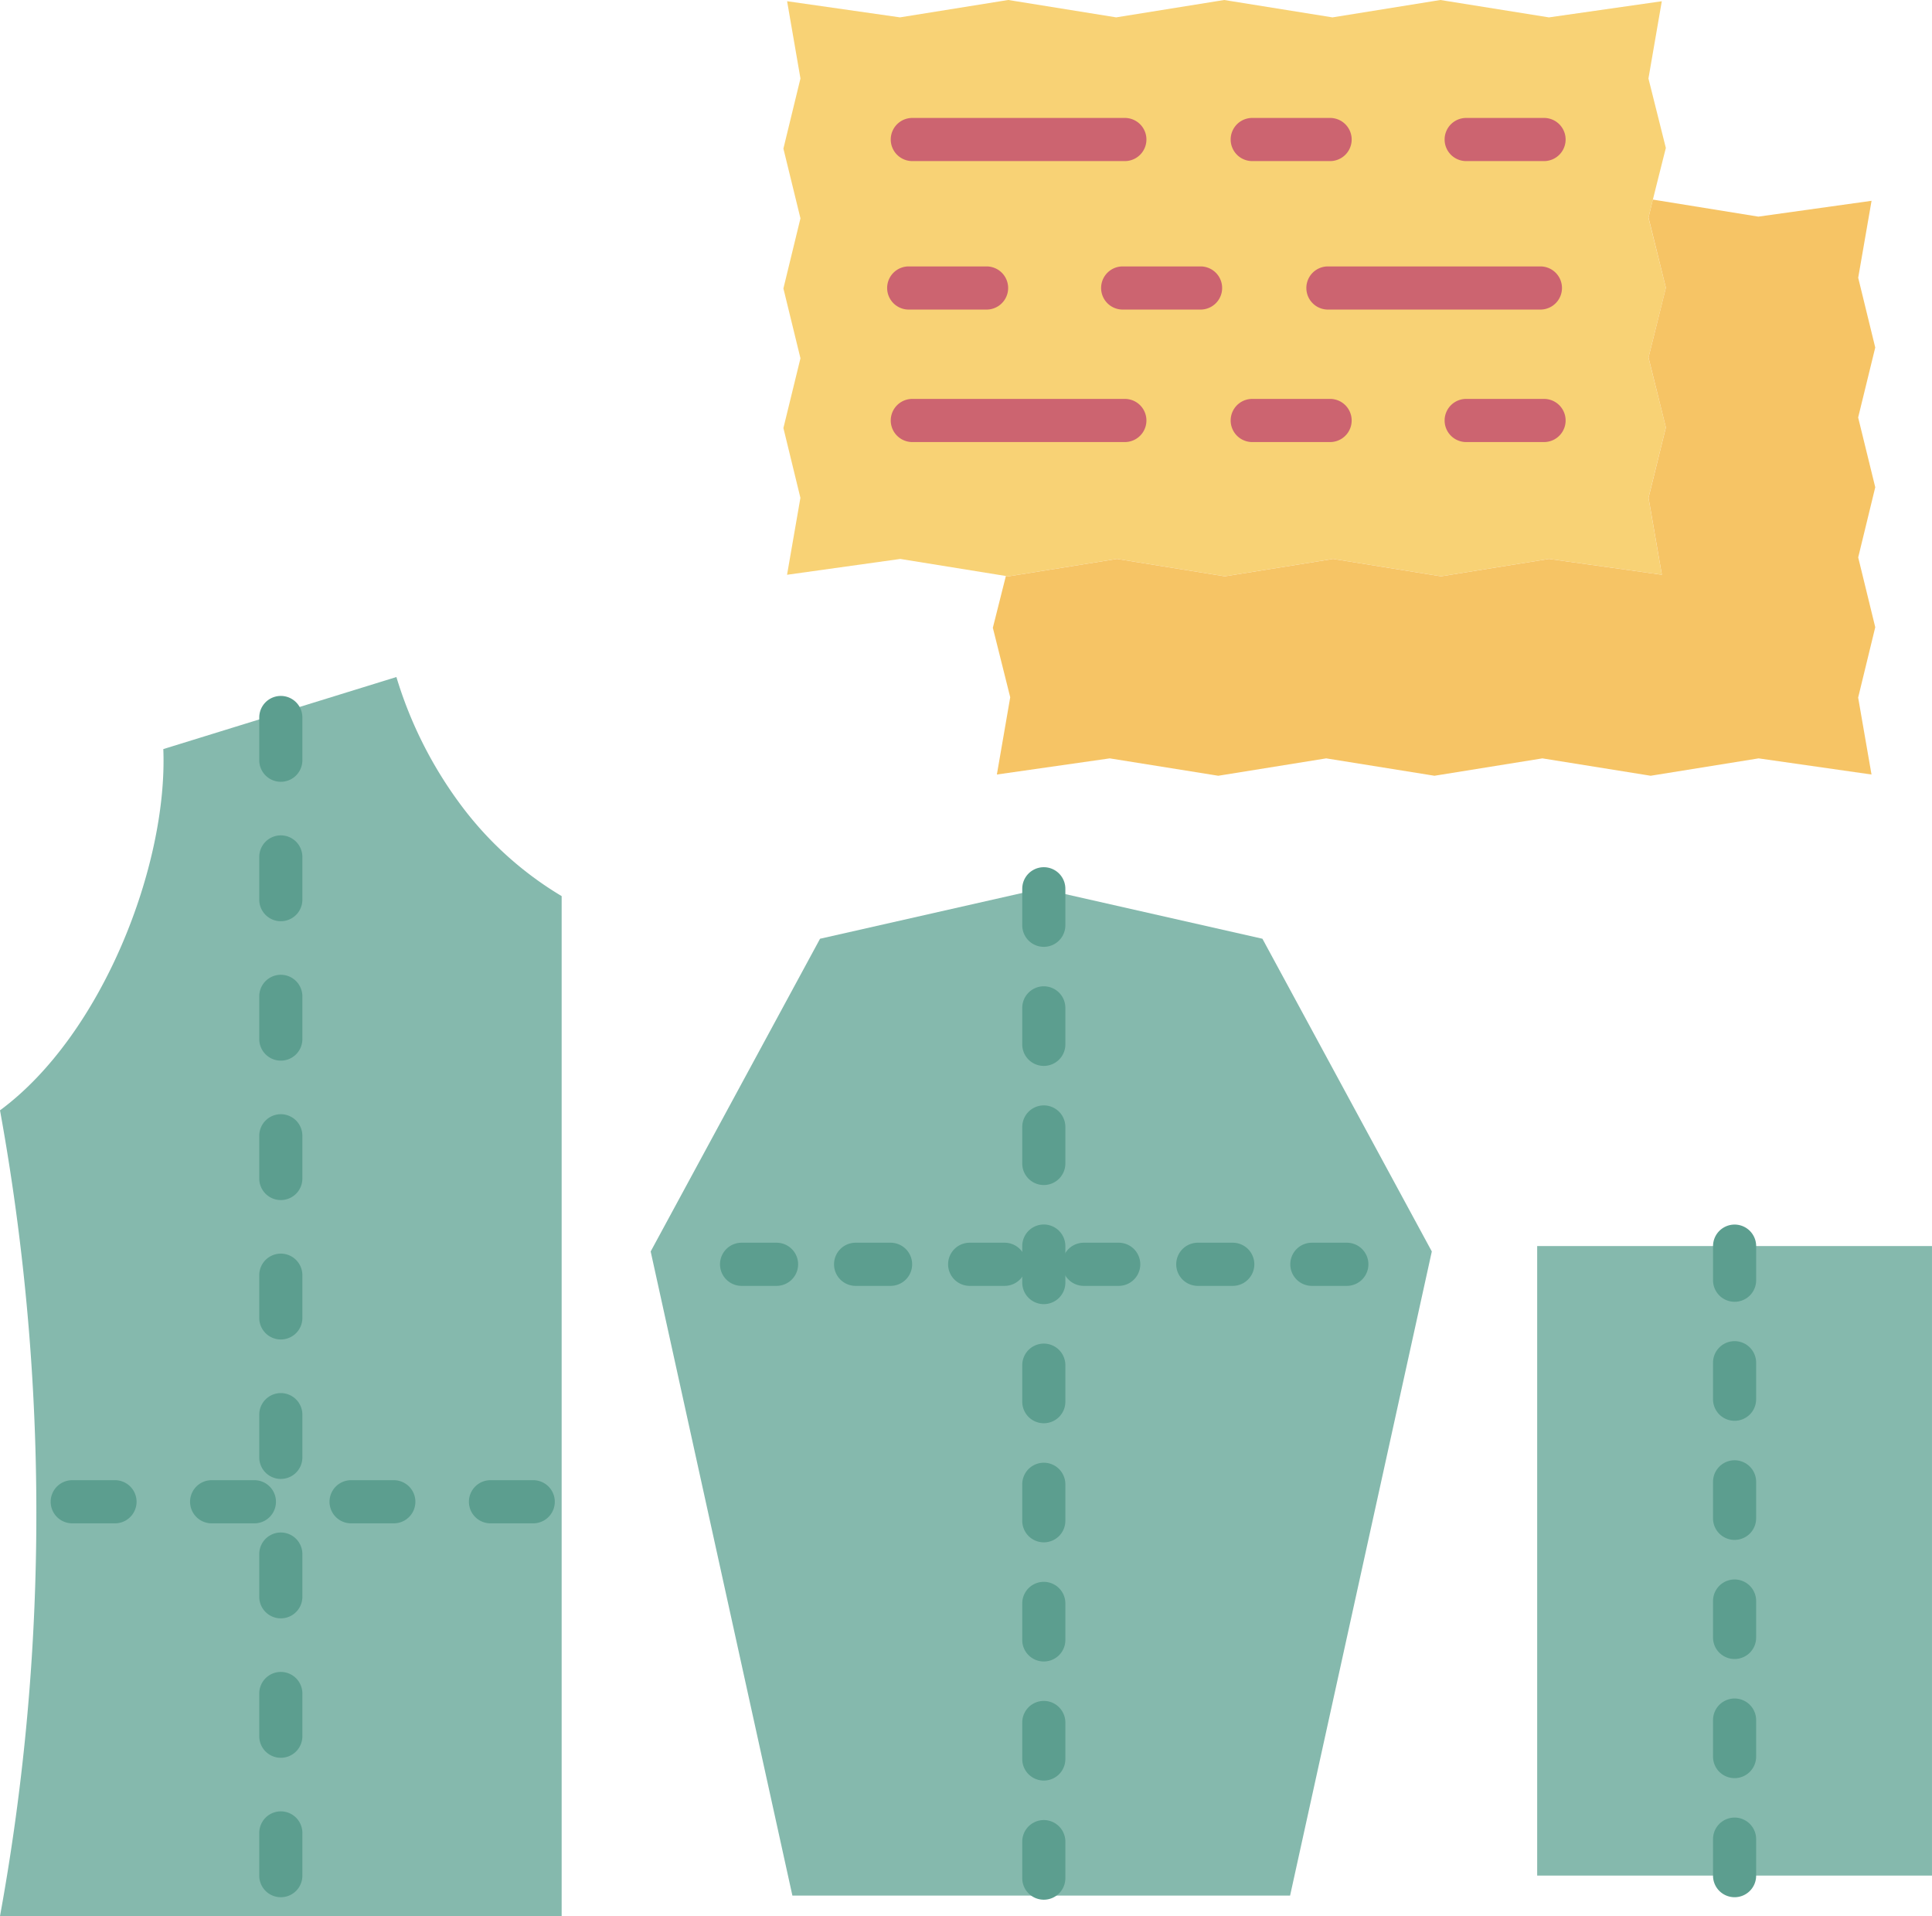 <svg xmlns="http://www.w3.org/2000/svg" width="115.714" height="114.75" viewBox="0 0 115.714 114.75">
  <g id="patron-de-tela" transform="translate(-1 -3.14)">
    <g id="Grupo_1054976" data-name="Grupo 1054976" transform="translate(1 43.685)">
      <path id="Trazado_781069" data-name="Trazado 781069" d="M406.78,332.03h23.646v37.7H406.78Z" transform="translate(-314.713 -297.953)" fill="#85b9ad"/>
      <path id="Trazado_781070" data-name="Trazado 781070" d="M209.4,240.707l-13.248-3-13.248,3L172.76,259.435l8.488,38.573h29.809l8.488-38.574Z" transform="translate(-133.789 -225.034)" fill="#85b9ad"/>
      <path id="Trazado_781071" data-name="Trazado 781071" d="M34.639,194.959v61.085H1a134.022,134.022,0,0,0,2.146-21.2A134.792,134.792,0,0,0,1,207.789c6.131-4.524,10.06-14.7,9.781-21.634l13.961-4.315a24.812,24.812,0,0,0,3.873,7.68A20.834,20.834,0,0,0,34.639,194.959Z" transform="translate(-1 -181.84)" fill="#85b9ad"/>
    </g>
    <g id="Grupo_1054986" data-name="Grupo 1054986" transform="translate(16.528 44.817)">
      <g id="Grupo_1054977" data-name="Grupo 1054977" transform="translate(0)">
        <path id="Trazado_781072" data-name="Trazado 781072" d="M70.731,191.971a1.29,1.29,0,0,1-1.291-1.291v-2.559a1.291,1.291,0,0,1,2.582,0v2.559A1.29,1.29,0,0,1,70.731,191.971Z" transform="translate(-69.44 -186.83)" fill="#5c9e8f"/>
      </g>
      <g id="Grupo_1054978" data-name="Grupo 1054978" transform="translate(0 8.35)">
        <path id="Trazado_781073" data-name="Trazado 781073" d="M70.731,228.771a1.29,1.29,0,0,1-1.291-1.291v-2.559a1.291,1.291,0,0,1,2.582,0v2.559A1.29,1.29,0,0,1,70.731,228.771Z" transform="translate(-69.44 -223.63)" fill="#5c9e8f"/>
      </g>
      <g id="Grupo_1054979" data-name="Grupo 1054979" transform="translate(0 16.699)">
        <path id="Trazado_781074" data-name="Trazado 781074" d="M70.731,265.571a1.29,1.29,0,0,1-1.291-1.291v-2.559a1.291,1.291,0,1,1,2.582,0v2.559A1.289,1.289,0,0,1,70.731,265.571Z" transform="translate(-69.44 -260.43)" fill="#5c9e8f"/>
      </g>
      <g id="Grupo_1054980" data-name="Grupo 1054980" transform="translate(0 25.049)">
        <path id="Trazado_781075" data-name="Trazado 781075" d="M70.731,302.371a1.29,1.29,0,0,1-1.291-1.291v-2.559a1.291,1.291,0,1,1,2.582,0v2.559A1.289,1.289,0,0,1,70.731,302.371Z" transform="translate(-69.44 -297.23)" fill="#5c9e8f"/>
      </g>
      <g id="Grupo_1054981" data-name="Grupo 1054981" transform="translate(0 33.398)">
        <path id="Trazado_781076" data-name="Trazado 781076" d="M70.731,339.171a1.29,1.29,0,0,1-1.291-1.291v-2.559a1.291,1.291,0,1,1,2.582,0v2.559A1.289,1.289,0,0,1,70.731,339.171Z" transform="translate(-69.44 -334.03)" fill="#5c9e8f"/>
      </g>
      <g id="Grupo_1054982" data-name="Grupo 1054982" transform="translate(0 41.75)">
        <path id="Trazado_781077" data-name="Trazado 781077" d="M70.731,375.981a1.29,1.29,0,0,1-1.291-1.291v-2.559a1.291,1.291,0,0,1,2.582,0v2.559A1.29,1.29,0,0,1,70.731,375.981Z" transform="translate(-69.44 -370.84)" fill="#5c9e8f"/>
      </g>
      <g id="Grupo_1054983" data-name="Grupo 1054983" transform="translate(0 50.099)">
        <path id="Trazado_781078" data-name="Trazado 781078" d="M70.731,412.781a1.29,1.29,0,0,1-1.291-1.291v-2.559a1.291,1.291,0,0,1,2.582,0v2.559A1.29,1.29,0,0,1,70.731,412.781Z" transform="translate(-69.44 -407.64)" fill="#5c9e8f"/>
      </g>
      <g id="Grupo_1054984" data-name="Grupo 1054984" transform="translate(0 58.449)">
        <path id="Trazado_781079" data-name="Trazado 781079" d="M70.731,449.581a1.29,1.29,0,0,1-1.291-1.291v-2.559a1.291,1.291,0,1,1,2.582,0v2.559A1.29,1.29,0,0,1,70.731,449.581Z" transform="translate(-69.44 -444.44)" fill="#5c9e8f"/>
      </g>
      <g id="Grupo_1054985" data-name="Grupo 1054985" transform="translate(0 66.799)">
        <path id="Trazado_781080" data-name="Trazado 781080" d="M70.731,486.381a1.29,1.29,0,0,1-1.291-1.291v-2.559a1.291,1.291,0,0,1,2.582,0v2.559A1.289,1.289,0,0,1,70.731,486.381Z" transform="translate(-69.44 -481.24)" fill="#5c9e8f"/>
      </g>
    </g>
    <g id="Grupo_1054991" data-name="Grupo 1054991" transform="translate(4.059 91.783)">
      <g id="Grupo_1054987" data-name="Grupo 1054987" transform="translate(0)">
        <path id="Trazado_781081" data-name="Trazado 781081" d="M18.31,396.414H15.75a1.292,1.292,0,0,1,0-2.584H18.31A1.292,1.292,0,0,1,18.31,396.414Z" transform="translate(-14.482 -393.83)" fill="#5c9e8f"/>
      </g>
      <g id="Grupo_1054988" data-name="Grupo 1054988" transform="translate(8.35)">
        <path id="Trazado_781082" data-name="Trazado 781082" d="M55.11,396.414H52.55a1.292,1.292,0,0,1,0-2.584H55.11A1.292,1.292,0,0,1,55.11,396.414Z" transform="translate(-51.283 -393.83)" fill="#5c9e8f"/>
      </g>
      <g id="Grupo_1054989" data-name="Grupo 1054989" transform="translate(16.701)">
        <path id="Trazado_781083" data-name="Trazado 781083" d="M91.917,396.414H89.36a1.292,1.292,0,0,1,0-2.584H91.92A1.292,1.292,0,0,1,91.917,396.414Z" transform="translate(-88.092 -393.83)" fill="#5c9e8f"/>
      </g>
      <g id="Grupo_1054990" data-name="Grupo 1054990" transform="translate(25.051)">
        <path id="Trazado_781084" data-name="Trazado 781084" d="M128.72,396.414H126.16a1.292,1.292,0,0,1,0-2.584h2.559A1.292,1.292,0,0,1,128.72,396.414Z" transform="translate(-124.893 -393.83)" fill="#5c9e8f"/>
      </g>
    </g>
    <g id="Grupo_1055001" data-name="Grupo 1055001" transform="translate(62.226 55.073)">
      <g id="Grupo_1054992" data-name="Grupo 1054992">
        <path id="Trazado_781085" data-name="Trazado 781085" d="M272.141,236.8a1.29,1.29,0,0,1-1.291-1.291v-2.187a1.291,1.291,0,1,1,2.582,0v2.187A1.29,1.29,0,0,1,272.141,236.8Z" transform="translate(-270.85 -232.03)" fill="#5c9e8f"/>
      </g>
      <g id="Grupo_1054993" data-name="Grupo 1054993" transform="translate(0 7.133)">
        <path id="Trazado_781086" data-name="Trazado 781086" d="M272.141,268.237a1.29,1.29,0,0,1-1.291-1.291v-2.185a1.291,1.291,0,1,1,2.582,0v2.185A1.289,1.289,0,0,1,272.141,268.237Z" transform="translate(-270.85 -263.47)" fill="#5c9e8f"/>
      </g>
      <g id="Grupo_1054994" data-name="Grupo 1054994" transform="translate(0 14.265)">
        <path id="Trazado_781087" data-name="Trazado 781087" d="M272.141,299.669a1.29,1.29,0,0,1-1.291-1.291v-2.187a1.291,1.291,0,1,1,2.582,0v2.187A1.289,1.289,0,0,1,272.141,299.669Z" transform="translate(-270.85 -294.9)" fill="#5c9e8f"/>
      </g>
      <g id="Grupo_1054995" data-name="Grupo 1054995" transform="translate(0 21.398)">
        <path id="Trazado_781088" data-name="Trazado 781088" d="M272.141,331.109a1.29,1.29,0,0,1-1.291-1.291v-2.187a1.291,1.291,0,1,1,2.582,0v2.187A1.29,1.29,0,0,1,272.141,331.109Z" transform="translate(-270.85 -326.34)" fill="#5c9e8f"/>
      </g>
      <g id="Grupo_1054996" data-name="Grupo 1054996" transform="translate(0 28.531)">
        <path id="Trazado_781089" data-name="Trazado 781089" d="M272.141,362.549a1.29,1.29,0,0,1-1.291-1.291v-2.187a1.291,1.291,0,1,1,2.582,0v2.187A1.29,1.29,0,0,1,272.141,362.549Z" transform="translate(-270.85 -357.78)" fill="#5c9e8f"/>
      </g>
      <g id="Grupo_1054997" data-name="Grupo 1054997" transform="translate(0 35.665)">
        <path id="Trazado_781090" data-name="Trazado 781090" d="M272.141,393.987a1.29,1.29,0,0,1-1.291-1.291v-2.185a1.291,1.291,0,1,1,2.582,0V392.7A1.289,1.289,0,0,1,272.141,393.987Z" transform="translate(-270.85 -389.22)" fill="#5c9e8f"/>
      </g>
      <g id="Grupo_1054998" data-name="Grupo 1054998" transform="translate(0 42.798)">
        <path id="Trazado_781091" data-name="Trazado 781091" d="M272.141,425.429a1.29,1.29,0,0,1-1.291-1.291v-2.187a1.291,1.291,0,1,1,2.582,0v2.187A1.29,1.29,0,0,1,272.141,425.429Z" transform="translate(-270.85 -420.66)" fill="#5c9e8f"/>
      </g>
      <g id="Grupo_1054999" data-name="Grupo 1054999" transform="translate(0 49.929)">
        <path id="Trazado_781092" data-name="Trazado 781092" d="M272.141,456.859a1.29,1.29,0,0,1-1.291-1.291v-2.187a1.291,1.291,0,1,1,2.582,0v2.187A1.289,1.289,0,0,1,272.141,456.859Z" transform="translate(-270.85 -452.09)" fill="#5c9e8f"/>
      </g>
      <g id="Grupo_1055000" data-name="Grupo 1055000" transform="translate(0 57.063)">
        <path id="Trazado_781093" data-name="Trazado 781093" d="M272.141,488.3a1.29,1.29,0,0,1-1.291-1.291v-2.187a1.291,1.291,0,1,1,2.582,0v2.187A1.29,1.29,0,0,1,272.141,488.3Z" transform="translate(-270.85 -483.53)" fill="#5c9e8f"/>
      </g>
    </g>
    <g id="Grupo_1055008" data-name="Grupo 1055008" transform="translate(103.599 76.475)">
      <g id="Grupo_1055002" data-name="Grupo 1055002" transform="translate(0.002)">
        <path id="Trazado_781094" data-name="Trazado 781094" d="M454.5,330.984a1.29,1.29,0,0,1-1.291-1.291v-2.042a1.291,1.291,0,0,1,2.582,0v2.042A1.289,1.289,0,0,1,454.5,330.984Z" transform="translate(-453.21 -326.36)" fill="#5c9e8f"/>
      </g>
      <g id="Grupo_1055003" data-name="Grupo 1055003" transform="translate(0 6.981)">
        <path id="Trazado_781095" data-name="Trazado 781095" d="M454.491,361.9a1.29,1.29,0,0,1-1.291-1.291v-2.187a1.291,1.291,0,0,1,2.582,0v2.187A1.289,1.289,0,0,1,454.491,361.9Z" transform="translate(-453.2 -357.13)" fill="#5c9e8f"/>
      </g>
      <g id="Grupo_1055004" data-name="Grupo 1055004" transform="translate(0 14.115)">
        <path id="Trazado_781096" data-name="Trazado 781096" d="M454.491,393.339a1.29,1.29,0,0,1-1.291-1.291v-2.187a1.291,1.291,0,0,1,2.582,0v2.187A1.29,1.29,0,0,1,454.491,393.339Z" transform="translate(-453.2 -388.57)" fill="#5c9e8f"/>
      </g>
      <g id="Grupo_1055005" data-name="Grupo 1055005" transform="translate(0 21.25)">
        <path id="Trazado_781097" data-name="Trazado 781097" d="M454.491,424.787A1.29,1.29,0,0,1,453.2,423.5v-2.185a1.291,1.291,0,0,1,2.582,0V423.5A1.29,1.29,0,0,1,454.491,424.787Z" transform="translate(-453.2 -420.02)" fill="#5c9e8f"/>
      </g>
      <g id="Grupo_1055006" data-name="Grupo 1055006" transform="translate(0 28.382)">
        <path id="Trazado_781098" data-name="Trazado 781098" d="M454.491,456.219a1.29,1.29,0,0,1-1.291-1.291v-2.187a1.291,1.291,0,0,1,2.582,0v2.187A1.29,1.29,0,0,1,454.491,456.219Z" transform="translate(-453.2 -451.45)" fill="#5c9e8f"/>
      </g>
      <g id="Grupo_1055007" data-name="Grupo 1055007" transform="translate(0 35.513)">
        <path id="Trazado_781099" data-name="Trazado 781099" d="M454.491,487.649a1.29,1.29,0,0,1-1.291-1.291v-2.187a1.291,1.291,0,0,1,2.582,0v2.187A1.289,1.289,0,0,1,454.491,487.649Z" transform="translate(-453.2 -482.88)" fill="#5c9e8f"/>
      </g>
    </g>
    <g id="Grupo_1055015" data-name="Grupo 1055015" transform="translate(44.149 77.562)">
      <g id="Grupo_1055009" data-name="Grupo 1055009">
        <path id="Trazado_781100" data-name="Trazado 781100" d="M194.537,333.734h-2.094a1.292,1.292,0,0,1,0-2.584h2.094A1.292,1.292,0,0,1,194.537,333.734Z" transform="translate(-191.176 -331.15)" fill="#5c9e8f"/>
      </g>
      <g id="Grupo_1055010" data-name="Grupo 1055010" transform="translate(6.829)">
        <path id="Trazado_781101" data-name="Trazado 781101" d="M224.637,333.734h-2.094a1.292,1.292,0,0,1,0-2.584h2.094A1.292,1.292,0,0,1,224.637,333.734Z" transform="translate(-221.276 -331.15)" fill="#5c9e8f"/>
      </g>
      <g id="Grupo_1055011" data-name="Grupo 1055011" transform="translate(13.661)">
        <path id="Trazado_781102" data-name="Trazado 781102" d="M254.747,333.734h-2.094a1.292,1.292,0,0,1,0-2.584h2.094A1.292,1.292,0,0,1,254.747,333.734Z" transform="translate(-251.386 -331.15)" fill="#5c9e8f"/>
      </g>
      <g id="Grupo_1055012" data-name="Grupo 1055012" transform="translate(20.493)">
        <path id="Trazado_781103" data-name="Trazado 781103" d="M284.857,333.734h-2.094a1.292,1.292,0,0,1,0-2.584h2.094A1.292,1.292,0,0,1,284.857,333.734Z" transform="translate(-281.496 -331.15)" fill="#5c9e8f"/>
      </g>
      <g id="Grupo_1055013" data-name="Grupo 1055013" transform="translate(27.324)">
        <path id="Trazado_781104" data-name="Trazado 781104" d="M314.967,333.734h-2.094a1.292,1.292,0,0,1,0-2.584h2.094A1.292,1.292,0,0,1,314.967,333.734Z" transform="translate(-311.606 -331.15)" fill="#5c9e8f"/>
      </g>
      <g id="Grupo_1055014" data-name="Grupo 1055014" transform="translate(34.156)">
        <path id="Trazado_781105" data-name="Trazado 781105" d="M345.077,333.734h-2.094a1.292,1.292,0,0,1,0-2.584h2.094A1.292,1.292,0,0,1,345.077,333.734Z" transform="translate(-341.716 -331.15)" fill="#5c9e8f"/>
      </g>
    </g>
    <path id="Trazado_781106" data-name="Trazado 781106" d="M260.654,20.375l-1.041,4.179,1.041,4.179-1.041,4.218.8,4.608-6.761-.948-6.464,1.041-6.464-1.041-6.484,1.041-6.464-1.041-6.484,1.041-.168-.018L214.8,36.613l-6.782.948.8-4.608L207.8,28.774l1.021-4.179L207.8,20.415l1.021-4.2L207.8,12.039l1.021-4.2-.8-4.626,6.761.967,6.484-1.041,6.464,1.041L234.2,3.14l6.485,1.041,6.464-1.041,6.5,1.041,6.761-.967-.8,4.626L260.652,12c-.193.769-.874,3.456-1.041,4.179Z" transform="translate(-159.879)" fill="#f8d275"/>
    <path id="Trazado_781107" data-name="Trazado 781107" d="M315.924,73.071l-1.021,4.2,1.021,4.182L314.9,85.666l.8,4.608-6.761-.967-6.466,1.041-6.484-1.041-6.464,1.041-6.485-1.041-6.464,1.041-6.5-1.041-6.761.967.8-4.626-1.041-4.161.78-3.1.168.018,6.484-1.041,6.464,1.041,6.484-1.041,6.464,1.041,6.464-1.041,6.764.948-.8-4.608,1.039-4.216L302.345,65.3l1.039-4.179-1.039-4.2.259-1.078,6.317,1.021,6.782-.948-.8,4.608,1.021,4.179L314.9,68.892Z" transform="translate(-202.609 -40.751)" fill="#f6c465"/>
    <g id="Grupo_1055016" data-name="Grupo 1055016" transform="translate(54.375 10.203)">
      <path id="Trazado_781108" data-name="Trazado 781108" d="M250.242,36.854H237.513a1.292,1.292,0,0,1,0-2.584h12.729A1.292,1.292,0,0,1,250.242,36.854Z" transform="translate(-236.246 -34.27)" fill="#cc6470"/>
    </g>
    <g id="Grupo_1055017" data-name="Grupo 1055017" transform="translate(74.734 10.203)">
      <path id="Trazado_781109" data-name="Trazado 781109" d="M331.906,36.854h-4.663a1.292,1.292,0,0,1,0-2.584h4.663A1.292,1.292,0,0,1,331.906,36.854Z" transform="translate(-325.976 -34.27)" fill="#cc6470"/>
    </g>
    <g id="Grupo_1055018" data-name="Grupo 1055018" transform="translate(87.548 10.203)">
      <path id="Trazado_781110" data-name="Trazado 781110" d="M388.386,36.854h-4.663a1.292,1.292,0,0,1,0-2.584h4.663A1.292,1.292,0,0,1,388.386,36.854Z" transform="translate(-382.456 -34.27)" fill="#cc6470"/>
    </g>
    <g id="Grupo_1055019" data-name="Grupo 1055019" transform="translate(54.375 27.029)">
      <path id="Trazado_781111" data-name="Trazado 781111" d="M250.242,111.014H237.513a1.292,1.292,0,0,1,0-2.584h12.729A1.292,1.292,0,0,1,250.242,111.014Z" transform="translate(-236.246 -108.43)" fill="#cc6470"/>
    </g>
    <g id="Grupo_1055020" data-name="Grupo 1055020" transform="translate(74.734 27.029)">
      <path id="Trazado_781112" data-name="Trazado 781112" d="M331.906,111.014h-4.663a1.292,1.292,0,0,1,0-2.584h4.663A1.292,1.292,0,0,1,331.906,111.014Z" transform="translate(-325.976 -108.43)" fill="#cc6470"/>
    </g>
    <g id="Grupo_1055021" data-name="Grupo 1055021" transform="translate(87.548 27.029)">
      <path id="Trazado_781113" data-name="Trazado 781113" d="M388.386,111.014h-4.663a1.292,1.292,0,0,1,0-2.584h4.663A1.292,1.292,0,0,1,388.386,111.014Z" transform="translate(-382.456 -108.43)" fill="#cc6470"/>
    </g>
    <g id="Grupo_1055022" data-name="Grupo 1055022" transform="translate(79.267 19.095)">
      <path id="Trazado_781114" data-name="Trazado 781114" d="M359.949,76.044H347.223a1.292,1.292,0,0,1,0-2.584h12.726A1.292,1.292,0,0,1,359.949,76.044Z" transform="translate(-345.956 -73.46)" fill="#cc6470"/>
    </g>
    <g id="Grupo_1055023" data-name="Grupo 1055023" transform="translate(66.972 19.095)">
      <path id="Trazado_781115" data-name="Trazado 781115" d="M297.7,76.044h-4.665a1.292,1.292,0,0,1,0-2.584H297.7A1.292,1.292,0,0,1,297.7,76.044Z" transform="translate(-291.766 -73.46)" fill="#cc6470"/>
    </g>
    <g id="Grupo_1055024" data-name="Grupo 1055024" transform="translate(54.159 19.095)">
      <path id="Trazado_781116" data-name="Trazado 781116" d="M241.226,76.044h-4.663a1.292,1.292,0,0,1,0-2.584h4.663A1.292,1.292,0,0,1,241.226,76.044Z" transform="translate(-235.296 -73.46)" fill="#cc6470"/>
    </g>
  </g>
</svg>
